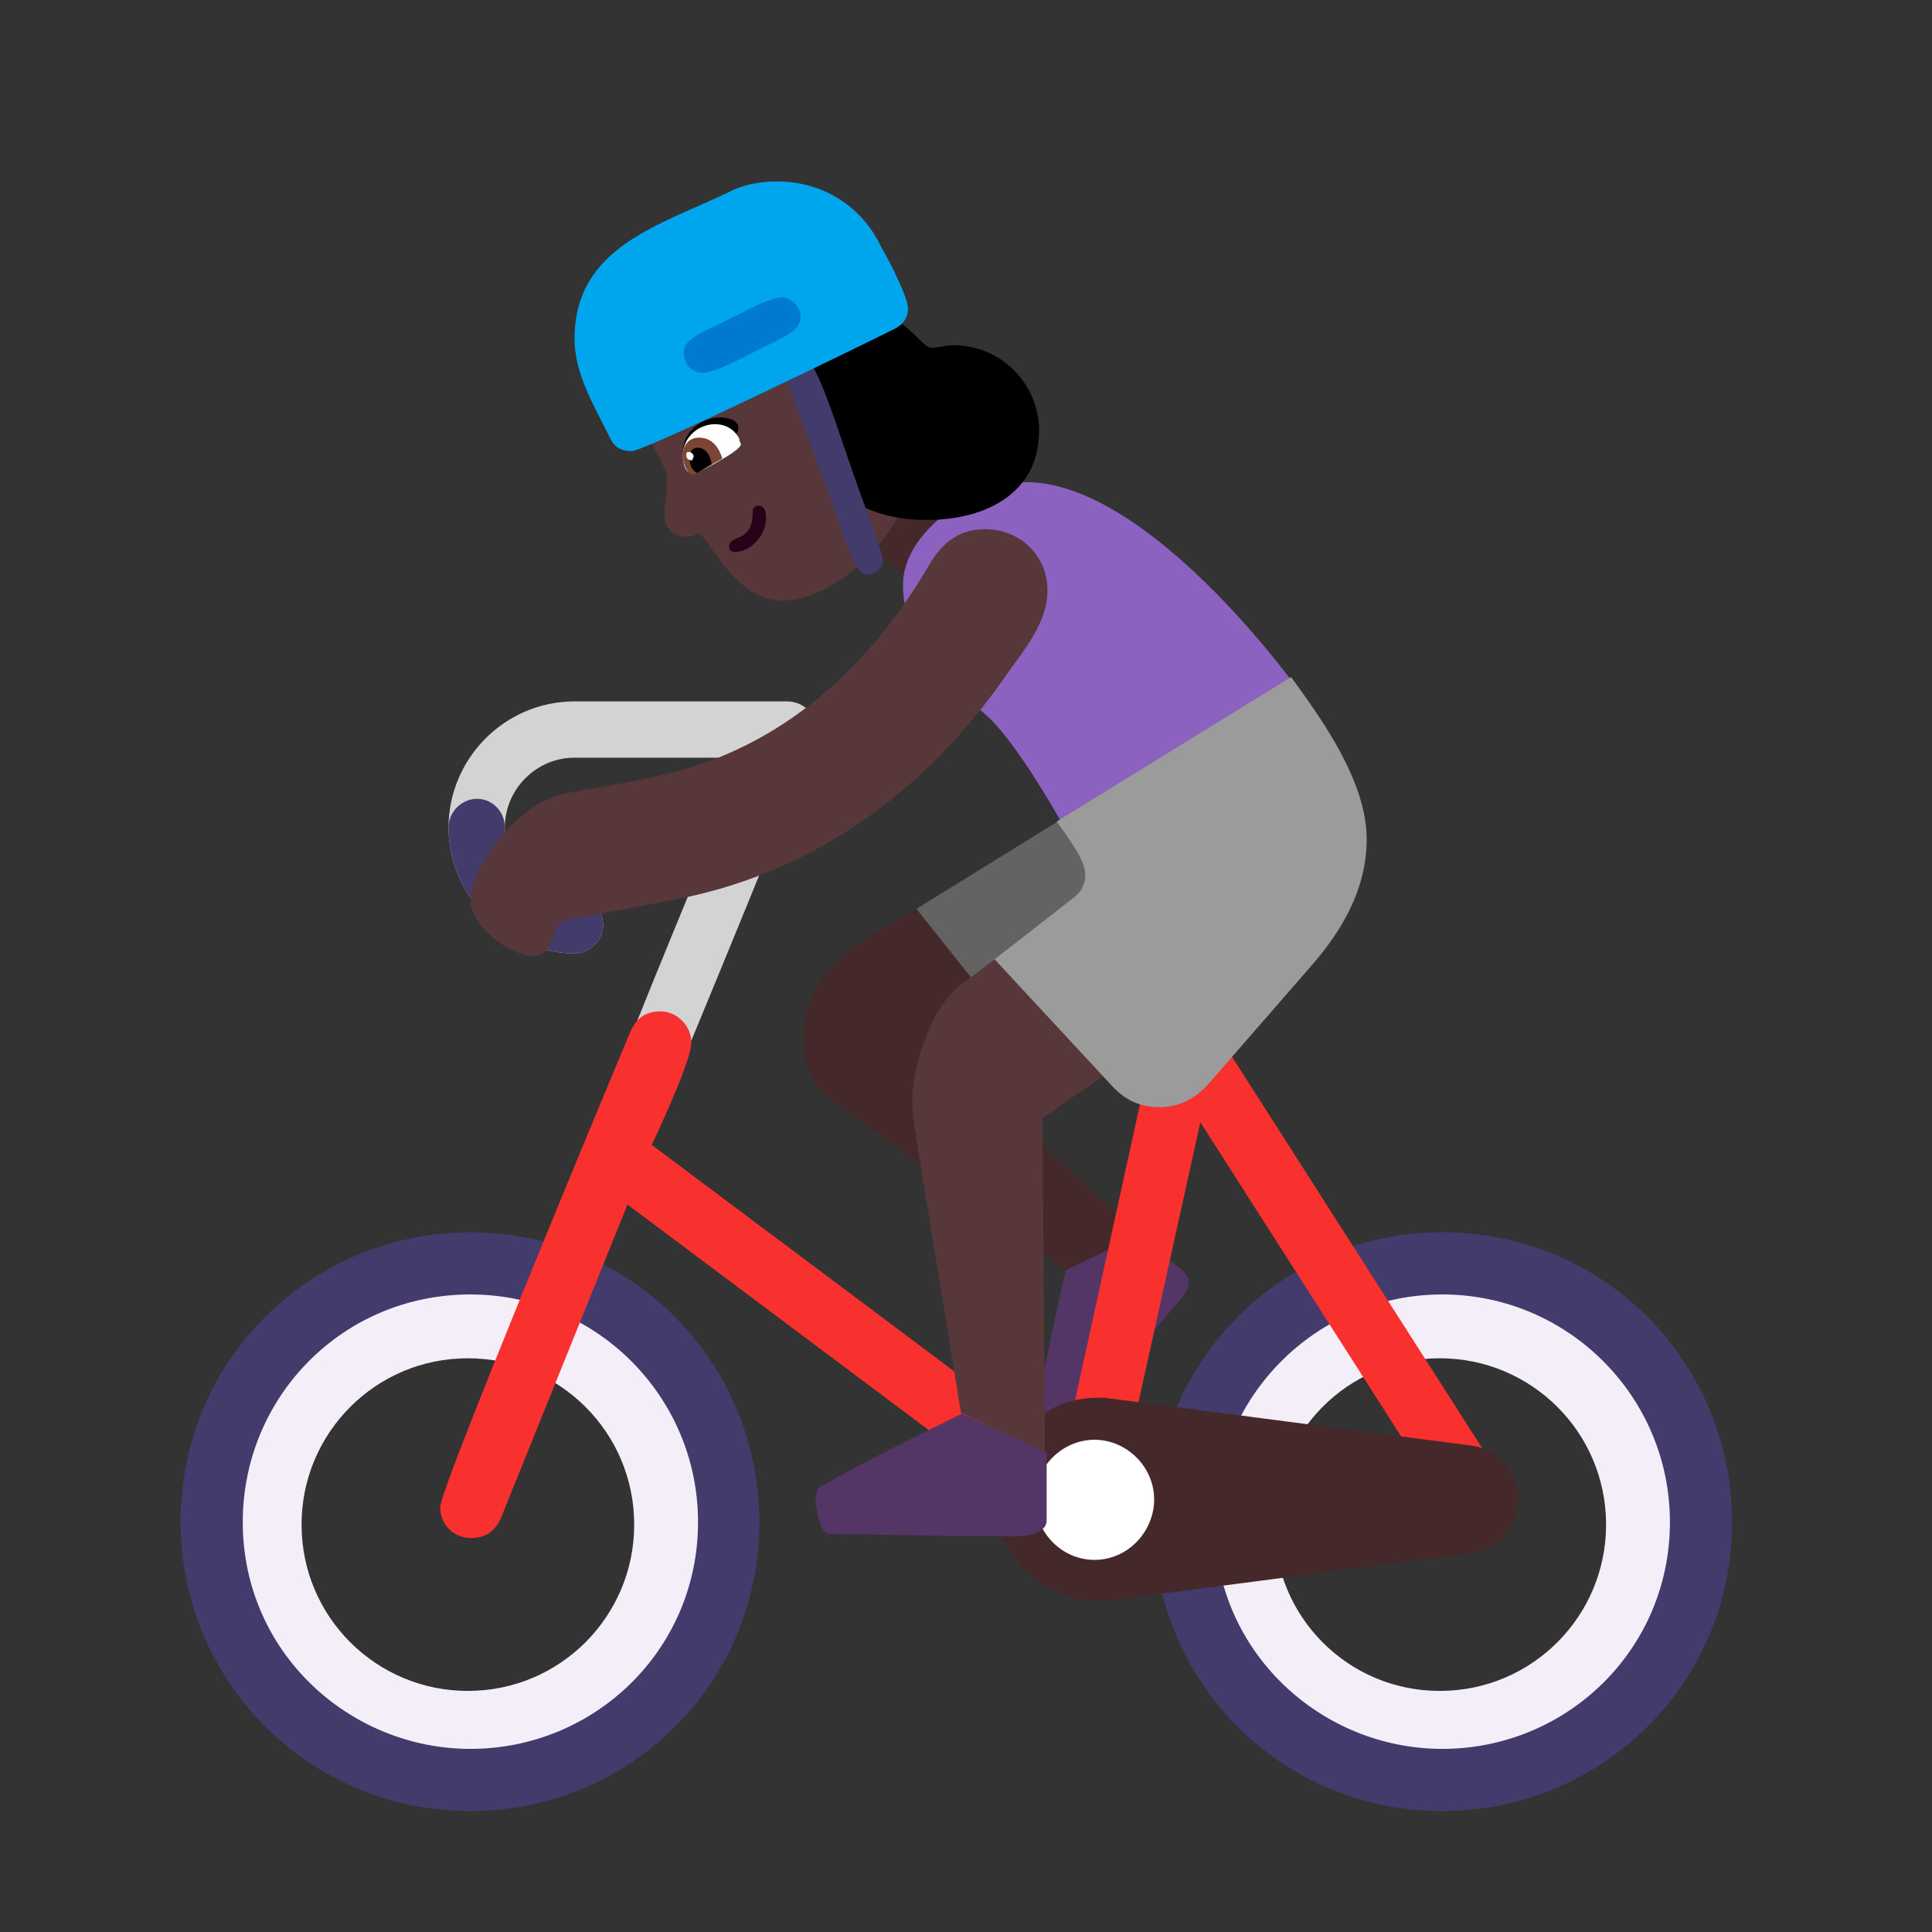 <svg version="1.1" xmlns="http://www.w3.org/2000/svg" viewBox="0 0 2300 2300"><rect x="0" y="0" width="2300" height="2300" fill="#333333" stroke="none"/><g transform="scale(1,-1) translate(-256, -1869)">
		<path d="M1970-251c168 0 306 134 306 305 0 167-134 306-306 306-167 0-305-135-305-306 0-167 133-305 305-305 z M813-251c167 0 305 133 305 305 0 168-134 306-305 306-167 0-305-135-305-306 0-167 133-305 305-305 z M1970-144c-109 0-197 88-197 198 0 109 87 198 197 198 109 0 198-88 198-198 0-109-88-198-198-198 z M813-144c-109 0-198 88-198 198 0 109 88 198 198 198 109 0 198-88 198-198 0-109-88-198-198-198 z" fill="#F3EEF8"/>
		<path d="M1373 1157l83 126-122 83-84-124 123-85 z" fill="#452829"/>
		<path d="M1187 1154c69 0 155 89 155 159 0 17-3 34-8 51-17 49-24 94-34 138-18 36-61 60-104 60-20 0-39-5-57-15-63-34-127-59-127-140 0-53 38-82 38-111 0-13-3-26-3-41 0-14 11-25 24-25 7 0 11 1 16 4 11 0 42-80 100-80 z" fill="#573739"/>
		<path d="M1131 1212c20 0 37 21 37 40 0 7-1 15-9 15-5 0-7-3-7-8 0-38-28-25-28-41 0-4 2-6 7-6 z" fill="#290118"/>
		<path d="M1525 357l87 42-230 214 96 56-107 131c-69-40-159-74-159-167 0-12 1-22 4-31l1-1c4-19 14-30 29-41l279-203 z" fill="#452829"/>
		<path d="M1479 658c6 0 19 2 25 5l230 133-151 137-236-146 82-103c15-19 26-26 50-26 z" fill="#636363"/>
		<path d="M1526 168c3 0 5 1 8 4l129 152c4 5 8 12 8 19 0 11-14 18-21 25l-1 0-38 30-86-41c-8-33-32-140-32-164 0-6 4-11 12-14 10-4 15-11 21-11 z" fill="#533566"/>
		<path d="M1020 539c14 0 25 9 30 21 16 39 177 426 177 440 0 21-16 34-34 34l-253 0c-83 0-150-68-150-150 0-84 71-150 150-150 18 0 34 15 34 34 0 18-15 34-34 34-44 0-83 35-83 82 0 45 37 83 83 83l203 0c-16-41-158-378-158-394 0-18 16-34 35-34 z" fill="#D3D3D3"/>
		<path d="M940 734c18 0 34 15 34 34 0 18-15 34-34 34-44 0-83 35-83 82 0 19-15 34-33 34-18 0-34-15-34-34 0-84 71-150 150-150 z" fill="#433B6B"/>
		<path d="M1973-287c188 0 345 150 345 344 0 188-150 345-345 345-191 0-344-154-344-345 0-188 150-344 344-344 z M816-287c188 0 344 150 344 344 0 189-151 345-344 345-188 0-345-150-345-345 0-188 151-344 345-344 z M1973-213c-144 0-271 115-271 270 0 149 121 271 271 271 149 0 271-121 271-271 0-152-123-270-271-270 z M816-213c-144 0-271 115-271 270 0 149 119 271 271 271 149 0 271-121 271-271 0-152-123-270-271-270 z" fill="#433B6B"/>
		<path d="M1546 38c19 0 32 12 36 29l103 466 301-471c8-11 18-17 31-17 21 0 37 18 37 37 0 7-2 14-6 20l-349 546c-7 12-18 18-31 18-17 0-33-12-37-30l-109-497-490 367c11 24 47 101 47 122 0 19-16 37-37 37-17 0-28-8-35-23-23-54-227-545-227-567 0-21 16-37 37-37 17 0 28 8 35 23l151 374 521-390c7-5 15-7 22-7 z" fill="#F8312F"/>
		<path d="M1564-37l15 1 429 56c31 4 56 34 56 64 0 30-25 60-56 64l-437 57-9 0c-68 0-119-57-119-121 0-67 54-121 121-121 z" fill="#452829"/>
		<path d="M1559 12c40 0 71 34 71 72 0 39-33 71-71 71-38 0-71-32-71-71 0-38 31-72 71-72 z" fill="#FFFFFF"/>
		<path d="M1574 831c20 0 235 127 274 149-60 99-233 315-370 315-58 0-147-57-147-122 0-66 47-116 94-151 28-22 66-82 93-129 22-39 27-62 56-62 z" fill="#8B62BF"/>
		<path d="M1500 140l-3 398 284 195c54 37 85 75 85 139 0 43-18 85-30 127l-109-69c-119-74-223-155-328-234-35-27-57-96-57-139 0-10 1-16 2-26l56-344 100-47 z" fill="#573739"/>
		<path d="M1463 40c11 0 39 2 39 19l0 81-101 46c-56-28-113-55-168-87-5-3-6-11-6-16 0-8 5-40 16-40 73-1 147-3 220-3 z" fill="#533566"/>
		<path d="M1636 551c23 0 42 9 59 28l121 139c37 42 67 92 67 152 0 68-52 141-90 193l-279-172c11-16 34-45 34-63 0-11-4-20-13-27l-95-74 141-152c15-16 33-24 55-24 z" fill="#9B9B9B"/>
		<path d="M1123 1331c3 5 12 23 12 28 0 11-14 13-22 13-22 0-44-17-44-41l54 0 z" fill="#000000"/>
		<path d="M1082 1305c3 0 56 27 56 35 0 2-2 3-2 7-6 11-16 17-29 17-19 0-38-15-38-37 0-11 3-22 13-22 z" fill="#FFFFFF"/>
		<path d="M1080 1303l36 20c-4 13-12 25-28 25-12 0-19-9-19-21 0-8 3-19 11-24 z" fill="#7D4533"/>
		<path d="M1086 1306l17 10c0 8-6 20-16 20-7 0-10-4-10-13 0-8 3-14 9-17 z" fill="#000000"/>
		<path d="M1080 1321l2 5-1 2c-1 2-3 3-6 3-1 0-2-1-2-3 0-5 2-7 7-7 z" fill="#FFFFFF"/>
		<path d="M1360 1250c68 0 133 31 133 106 0 56-45 102-102 102-9 0-18-3-26-3-13 0-34 45-83 45-30 0-57-16-71-40 3-11 6-23 11-34 12-32 16-57 25-87l4-1c9-23 17-45 24-68 27-15 56-20 85-20 z" fill="#000000"/>
		<path d="M1290 1185c5 0 17 5 17 18 0 3-8 29-20 60-35 93-58 186-81 186-11 0-17-8-17-19 0-4 18-54 40-111 34-92 42-134 61-134 z" fill="#433B6B"/>
		<path d="M1008 1332c16 0 278 128 312 145 11 5 17 14 17 25 0 13-24 60-32 73-22 47-68 78-124 78-21 0-41-4-58-13-81-39-183-65-183-174 0-43 23-79 42-118 5-11 13-16 26-16 z" fill="#00A6ED"/>
		<path d="M1093 1425c8 0 30 9 51 20 42 22 65 28 65 47 0 12-11 23-23 23-8 0-30-9-50-20-43-22-66-28-66-46 0-14 11-24 23-24 z" fill="#007ACF"/>
		<path d="M891 731c29 0 17 39 40 43 45 8 88 16 138 26 164 34 293 133 384 264 21 30 50 63 50 102 0 43-34 73-74 73-31 0-51-16-66-41-55-95-134-180-240-226-60-27-127-35-191-47-10-2-20-6-31-11-40-20-85-81-85-117 0-29 46-66 75-66 z" fill="#573739"/>
	</g></svg>

